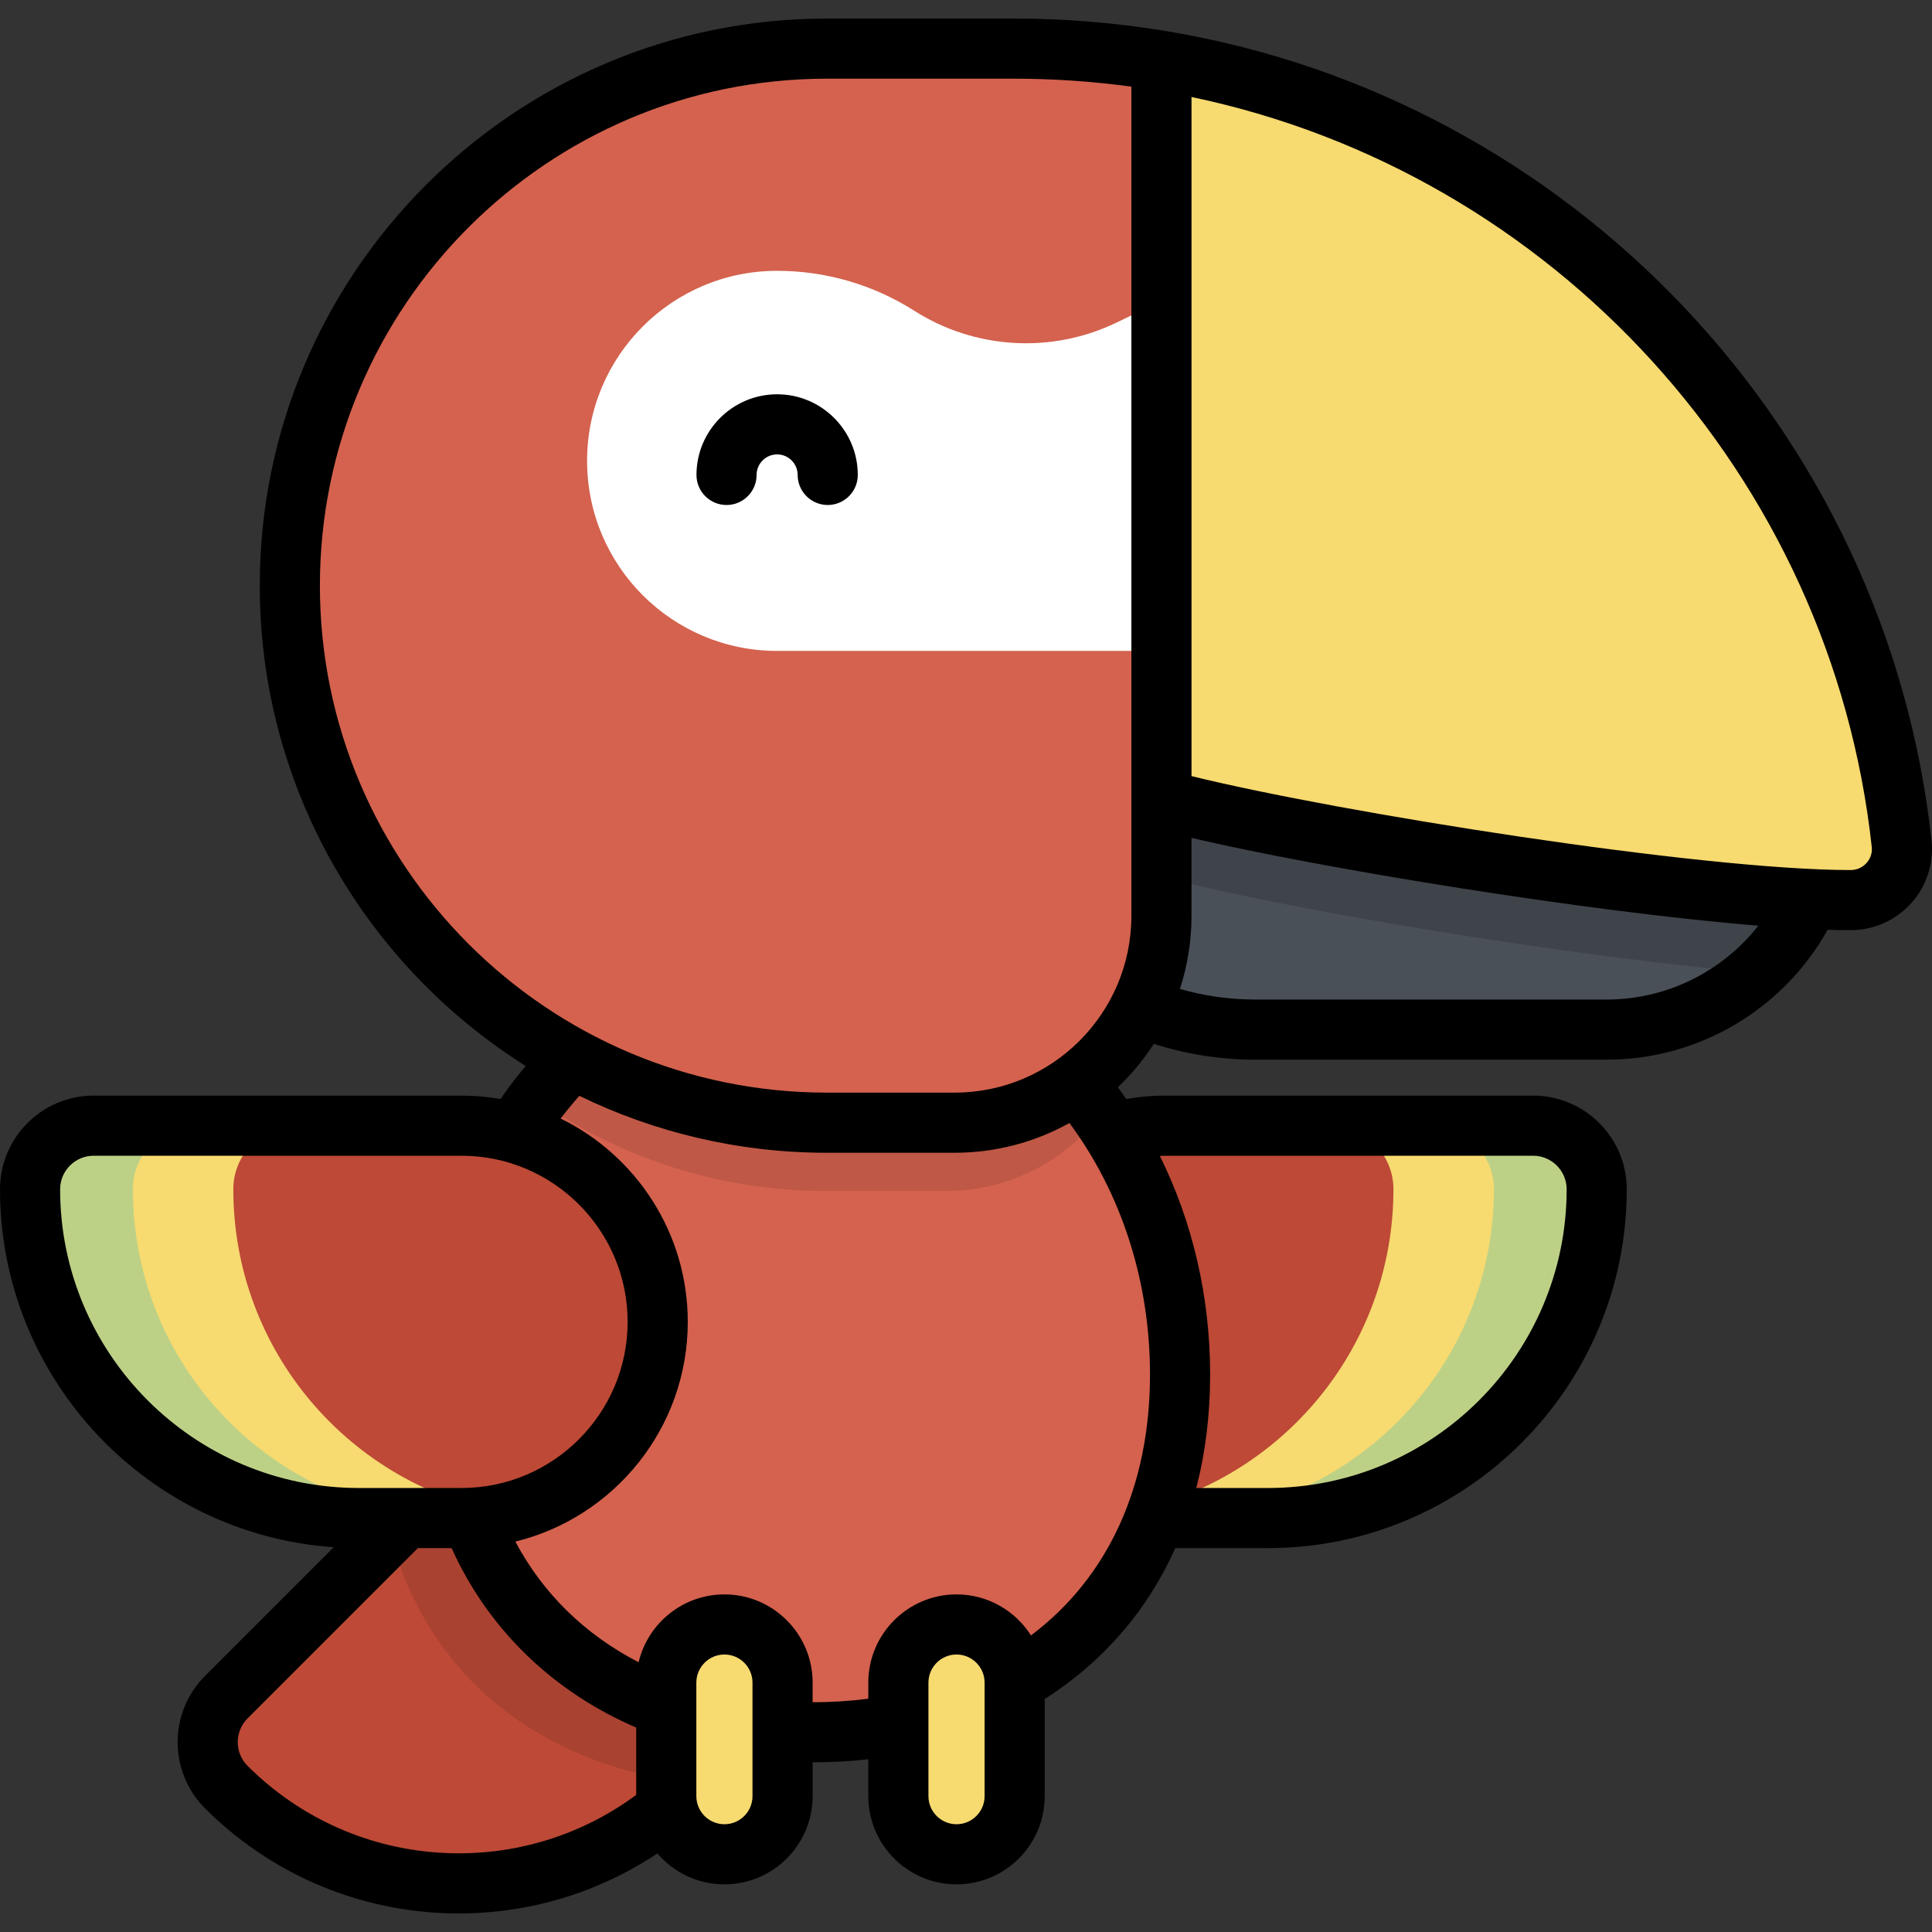 <?xml version="1.0" encoding="iso-8859-1"?>
<!-- Generator: Adobe Illustrator 19.0.0, SVG Export Plug-In . SVG Version: 6.00 Build 0)  -->
<svg version="1.1" id="Layer_1" xmlns="http://www.w3.org/2000/svg" xmlns:xlink="http://www.w3.org/1999/xlink" x="0px" y="0px"
	 viewBox="0 0 512 512" style="enable-background:new 0 0 512 512;" xml:space="preserve">
<rect x="0" y="0" width="512" height="512" fill="#333333" stroke="none"/>
<path style="fill:#BD4936;" d="M202.432,454.366L183.197,473.6c-34.028,34.028-89.199,34.028-123.227,0l0,0
	c-6.582-6.582-6.582-17.253,0-23.835l68.931-68.93c20.305-20.305,53.226-20.305,73.531,0l0,0
	C222.737,401.14,222.737,434.061,202.432,454.366z"/>
<path style="opacity:0.1;enable-background:new    ;" d="M202.432,380.835L202.432,380.835c-20.305-20.305-53.226-20.305-73.531,0
	l-25.582,25.582c10.127,39.15,41.856,62.065,80.907,66.154l18.206-18.206C222.737,434.061,222.737,401.14,202.432,380.835z"/>
<path style="fill:#BD4936;" d="M308.806,402.303h27.202c48.123,0,87.135-39.011,87.135-87.135l0,0
	c0-9.308-7.546-16.854-16.854-16.854h-97.483c-28.716,0-51.995,23.279-51.995,51.995l0,0
	C256.812,379.024,280.091,402.303,308.806,402.303z"/>
<path style="fill:#F7DA70;" d="M369.276,315.168L369.276,315.168c0-9.308-7.546-16.854-16.854-16.854h53.868
	c9.308,0,16.854,7.546,16.854,16.854l0,0c0,48.123-39.012,87.135-87.135,87.135h-27.202c-3.977,0-7.845-0.461-11.566-1.308
	C338.166,393.844,369.276,358.141,369.276,315.168z"/>
<path style="fill:#BDD186;" d="M395.898,315.168L395.898,315.168c0-9.308-7.546-16.854-16.854-16.854h27.246
	c9.308,0,16.854,7.546,16.854,16.854l0,0c0,48.123-39.012,87.135-87.135,87.135h-27.202c-0.004,0-0.01,0-0.014,0
	C356.902,402.287,395.898,363.281,395.898,315.168z"/>
<path style="fill:#D4624E;" d="M312.732,364.279c0-61.177-43.507-110.771-97.177-110.771s-97.177,49.594-97.177,110.771
	s43.507,94.785,97.177,94.785C269.224,459.064,312.732,425.456,312.732,364.279z"/>
<path style="opacity:0.1;enable-background:new    ;" d="M215.555,253.507c-29.232,0-55.447,14.715-73.262,37.999
	c21.701,15.199,48.118,24.123,76.622,24.123h31.815c16.685,0,31.508-7.941,40.919-20.244
	C273.846,269.869,246.378,253.507,215.555,253.507z"/>
<path style="fill:#4A5058;" d="M484.821,167.547H252.176v24.846c0,44.438,36.024,80.462,80.463,80.462h93.198
	c32.576,0,58.984-26.408,58.984-58.984V167.547z"/>
<path style="opacity:0.15;enable-background:new    ;" d="M482.1,167.547H307.793v64.742
	c29.125,7.993,107.774,21.307,157.484,25.433c11.996-10.797,19.543-26.44,19.543-43.851v-40.479
	C483.942,171.428,483.03,169.482,482.1,167.547z"/>
<path style="fill:#F7DA70;" d="M307.793,16.107c103.742,17.224,184.671,101.928,196.163,207.496
	c0.869,7.988-5.477,14.937-13.512,14.937c-42.372,0-147.857-17.146-182.651-26.694V16.107z"/>
<path style="fill:#D4624E;" d="M268.757,12.883h-49.626c-78.602,0-142.321,63.719-142.321,142.321l0,0
	c0,78.602,63.719,142.321,142.321,142.321h33.859c30.268,0,54.803-24.537,54.803-54.803V16.107
	C295.093,13.998,282.056,12.883,268.757,12.883z"/>
<path style="fill:#FFFFFF;" d="M155.583,122.135L155.583,122.135c0-27.816,22.549-50.365,50.364-50.365l0,0
	c12.869,0,25.471,3.668,36.33,10.574l0,0c16.132,10.259,36.423,11.445,53.641,3.135l11.875-5.732V172.5H205.947
	C178.131,172.5,155.583,149.951,155.583,122.135z"/>
<path style="fill:#BD4936;" d="M122.304,402.303H95.102c-48.124,0-87.135-39.012-87.135-87.135l0,0
	c0-9.308,7.545-16.854,16.854-16.854h97.483c28.716,0,51.994,23.279,51.994,51.995l0,0
	C174.297,379.024,151.018,402.303,122.304,402.303z"/>
<path style="fill:#F7DA70;" d="M61.834,315.168L61.834,315.168c0-9.308,7.545-16.854,16.854-16.854H24.82
	c-9.308,0-16.854,7.546-16.854,16.854l0,0c0,48.123,39.011,87.135,87.135,87.135h27.202c3.977,0,7.845-0.461,11.566-1.308
	C92.943,393.844,61.834,358.141,61.834,315.168z"/>
<path style="fill:#BDD186;" d="M35.212,315.168L35.212,315.168c0-9.308,7.546-16.854,16.854-16.854H24.82
	c-9.308,0-16.854,7.546-16.854,16.854l0,0c0,48.123,39.011,87.135,87.135,87.135h27.202c0.005,0,0.01,0,0.015,0
	C74.208,402.287,35.212,363.281,35.212,315.168z"/>
<g>
	<path style="fill:#F7DA70;" d="M191.98,491.408c-8.509,0-15.408-6.898-15.408-15.407v-30.098c0-8.51,6.898-15.407,15.408-15.407
		c8.51,0,15.407,6.898,15.407,15.407v30.098C207.387,484.51,200.489,491.408,191.98,491.408z"/>
	<path style="fill:#F7DA70;" d="M253.486,491.408c-8.51,0-15.408-6.898-15.408-15.407v-30.098c0-8.51,6.898-15.407,15.408-15.407
		c8.509,0,15.408,6.898,15.408,15.407v30.098C268.892,484.51,261.994,491.408,253.486,491.408z"/>
</g>
<path d="M205.947,104.49c-11.786,0-21.374,9.588-21.374,21.373c0,4.401,3.567,7.967,7.967,7.967c4.4,0,7.967-3.566,7.967-7.967
	c0-3,2.44-5.44,5.441-5.44c3,0,5.44,2.44,5.44,5.44c0,4.401,3.567,7.967,7.967,7.967c4.4,0,7.967-3.566,7.967-7.967
	C227.32,114.078,217.733,104.49,205.947,104.49z M511.876,222.74C500.074,114.314,416.689,26.111,309.098,8.248
	c-13.314-2.211-26.889-3.332-40.343-3.332h-49.625c-82.869,0-150.288,67.42-150.288,150.289c0,53.565,28.174,100.666,70.476,127.286
	c-2.354,2.797-4.58,5.728-6.683,8.767c-3.359-0.586-6.808-0.909-10.332-0.909H24.82c-13.686,0-24.82,11.134-24.82,24.82
	c0,50.198,39.096,91.432,88.436,94.864l-34.1,34.1c-9.676,9.677-9.676,25.424,0,35.102c16.824,16.824,39.17,26.679,62.922,27.751
	c1.449,0.066,2.892,0.099,4.335,0.099c18.823-0.001,37.085-5.557,52.628-15.909c4.29,5.013,10.656,8.199,17.756,8.199
	c12.888,0,23.374-10.485,23.374-23.374v-8.974c0.067,0,0.135,0.003,0.201,0.003c4.912,0,9.779-0.275,14.557-0.809v9.779
	c0,12.888,10.485,23.374,23.374,23.374c12.889,0,23.375-10.485,23.375-23.374v-25.75c15.542-9.893,27.231-23.496,34.611-39.982
	h24.538c52.439,0,95.101-42.662,95.101-95.101c0-13.686-11.134-24.82-24.82-24.82h-97.483c-3.462,0-6.919,0.305-10.332,0.902
	c-0.726-1.048-1.465-2.087-2.223-3.11c3.611-3.441,6.811-7.304,9.524-11.513c8.669,2.771,17.672,4.197,26.864,4.197h93.198
	c24.359,0,46.76-13.347,58.499-34.418c2.153,0.067,4.197,0.102,6.108,0.102c6.126,0,11.984-2.616,16.077-7.178
	C510.579,234.806,512.53,228.759,511.876,222.74z M15.934,315.168c0-4.9,3.987-8.887,8.887-8.887h97.483
	c24.277,0,44.027,19.75,44.027,44.027c0,24.278-19.75,44.027-44.027,44.027H95.102C51.449,394.335,15.934,358.821,15.934,315.168z
	 M168.606,475.668c-14.551,10.773-32.366,16.234-50.628,15.4c-19.768-0.892-38.369-9.097-52.374-23.101
	c-3.465-3.466-3.465-9.103,0-12.568l45.129-45.129h8.95c9.648,21.397,26.745,38.022,48.921,47.555v17.844H168.606z M199.42,476.001
	c0,4.102-3.338,7.44-7.44,7.44c-4.102,0-7.44-3.338-7.44-7.44v-30.098c0-4.102,3.338-7.44,7.44-7.44c4.102,0,7.44,3.338,7.44,7.44
	V476.001z M260.927,476.001c0,4.102-3.339,7.44-7.441,7.44c-4.102,0-7.44-3.338-7.44-7.44v-30.098c0-4.102,3.338-7.44,7.44-7.44
	c4.102,0,7.441,3.338,7.441,7.44V476.001z M308.806,306.281h97.483c4.9,0,8.887,3.987,8.887,8.887
	c0,43.653-35.515,79.167-79.167,79.167h-18.984c2.422-9.363,3.674-19.416,3.674-30.057c0-20.573-4.638-40.416-13.334-57.948
	C307.845,306.314,308.325,306.281,308.806,306.281z M304.764,364.279c0,29.615-11.125,53.785-31.543,69.125
	c-4.15-6.529-11.443-10.873-19.735-10.873c-12.888,0-23.374,10.485-23.374,23.374v4.272c-4.808,0.619-9.741,0.935-14.758,0.922
	v-5.194c0-12.888-10.485-23.374-23.374-23.374c-11.031,0-20.296,7.684-22.738,17.98c-14.243-7.348-25.326-18.193-32.663-31.97
	c26.192-6.422,45.687-30.087,45.687-58.23c0-23.645-13.761-44.131-33.691-53.887c1.588-2.078,3.242-4.09,4.97-6.017
	c19.831,9.659,42.086,15.086,65.588,15.086h33.859c11.029,0,21.397-2.869,30.413-7.885
	C297.209,316.207,304.764,339.604,304.764,364.279z M299.827,242.722c0,25.826-21.01,46.837-46.837,46.837h-33.86
	c-74.083,0-134.354-60.271-134.354-134.354S145.047,20.85,219.131,20.85h49.626c10.346,0,20.769,0.709,31.071,2.111V242.722z
	 M425.837,264.889h-93.198c-6.806,0-13.484-0.952-19.947-2.805c1.984-6.103,3.07-12.606,3.07-19.362v-20.666
	c35.026,8.18,104.9,19.589,150.221,23.261C456.434,257.474,441.68,264.889,425.837,264.889z M494.66,228.69
	c-0.631,0.703-2.017,1.883-4.216,1.883c-39.67,0-135.498-15.247-174.683-24.896V25.705
	c96.059,20.082,169.584,100.544,180.275,198.76C496.263,226.554,495.271,228.008,494.66,228.69z"/>
<g>
</g>
<g>
</g>
<g>
</g>
<g>
</g>
<g>
</g>
<g>
</g>
<g>
</g>
<g>
</g>
<g>
</g>
<g>
</g>
<g>
</g>
<g>
</g>
<g>
</g>
<g>
</g>
<g>
</g>
</svg>
